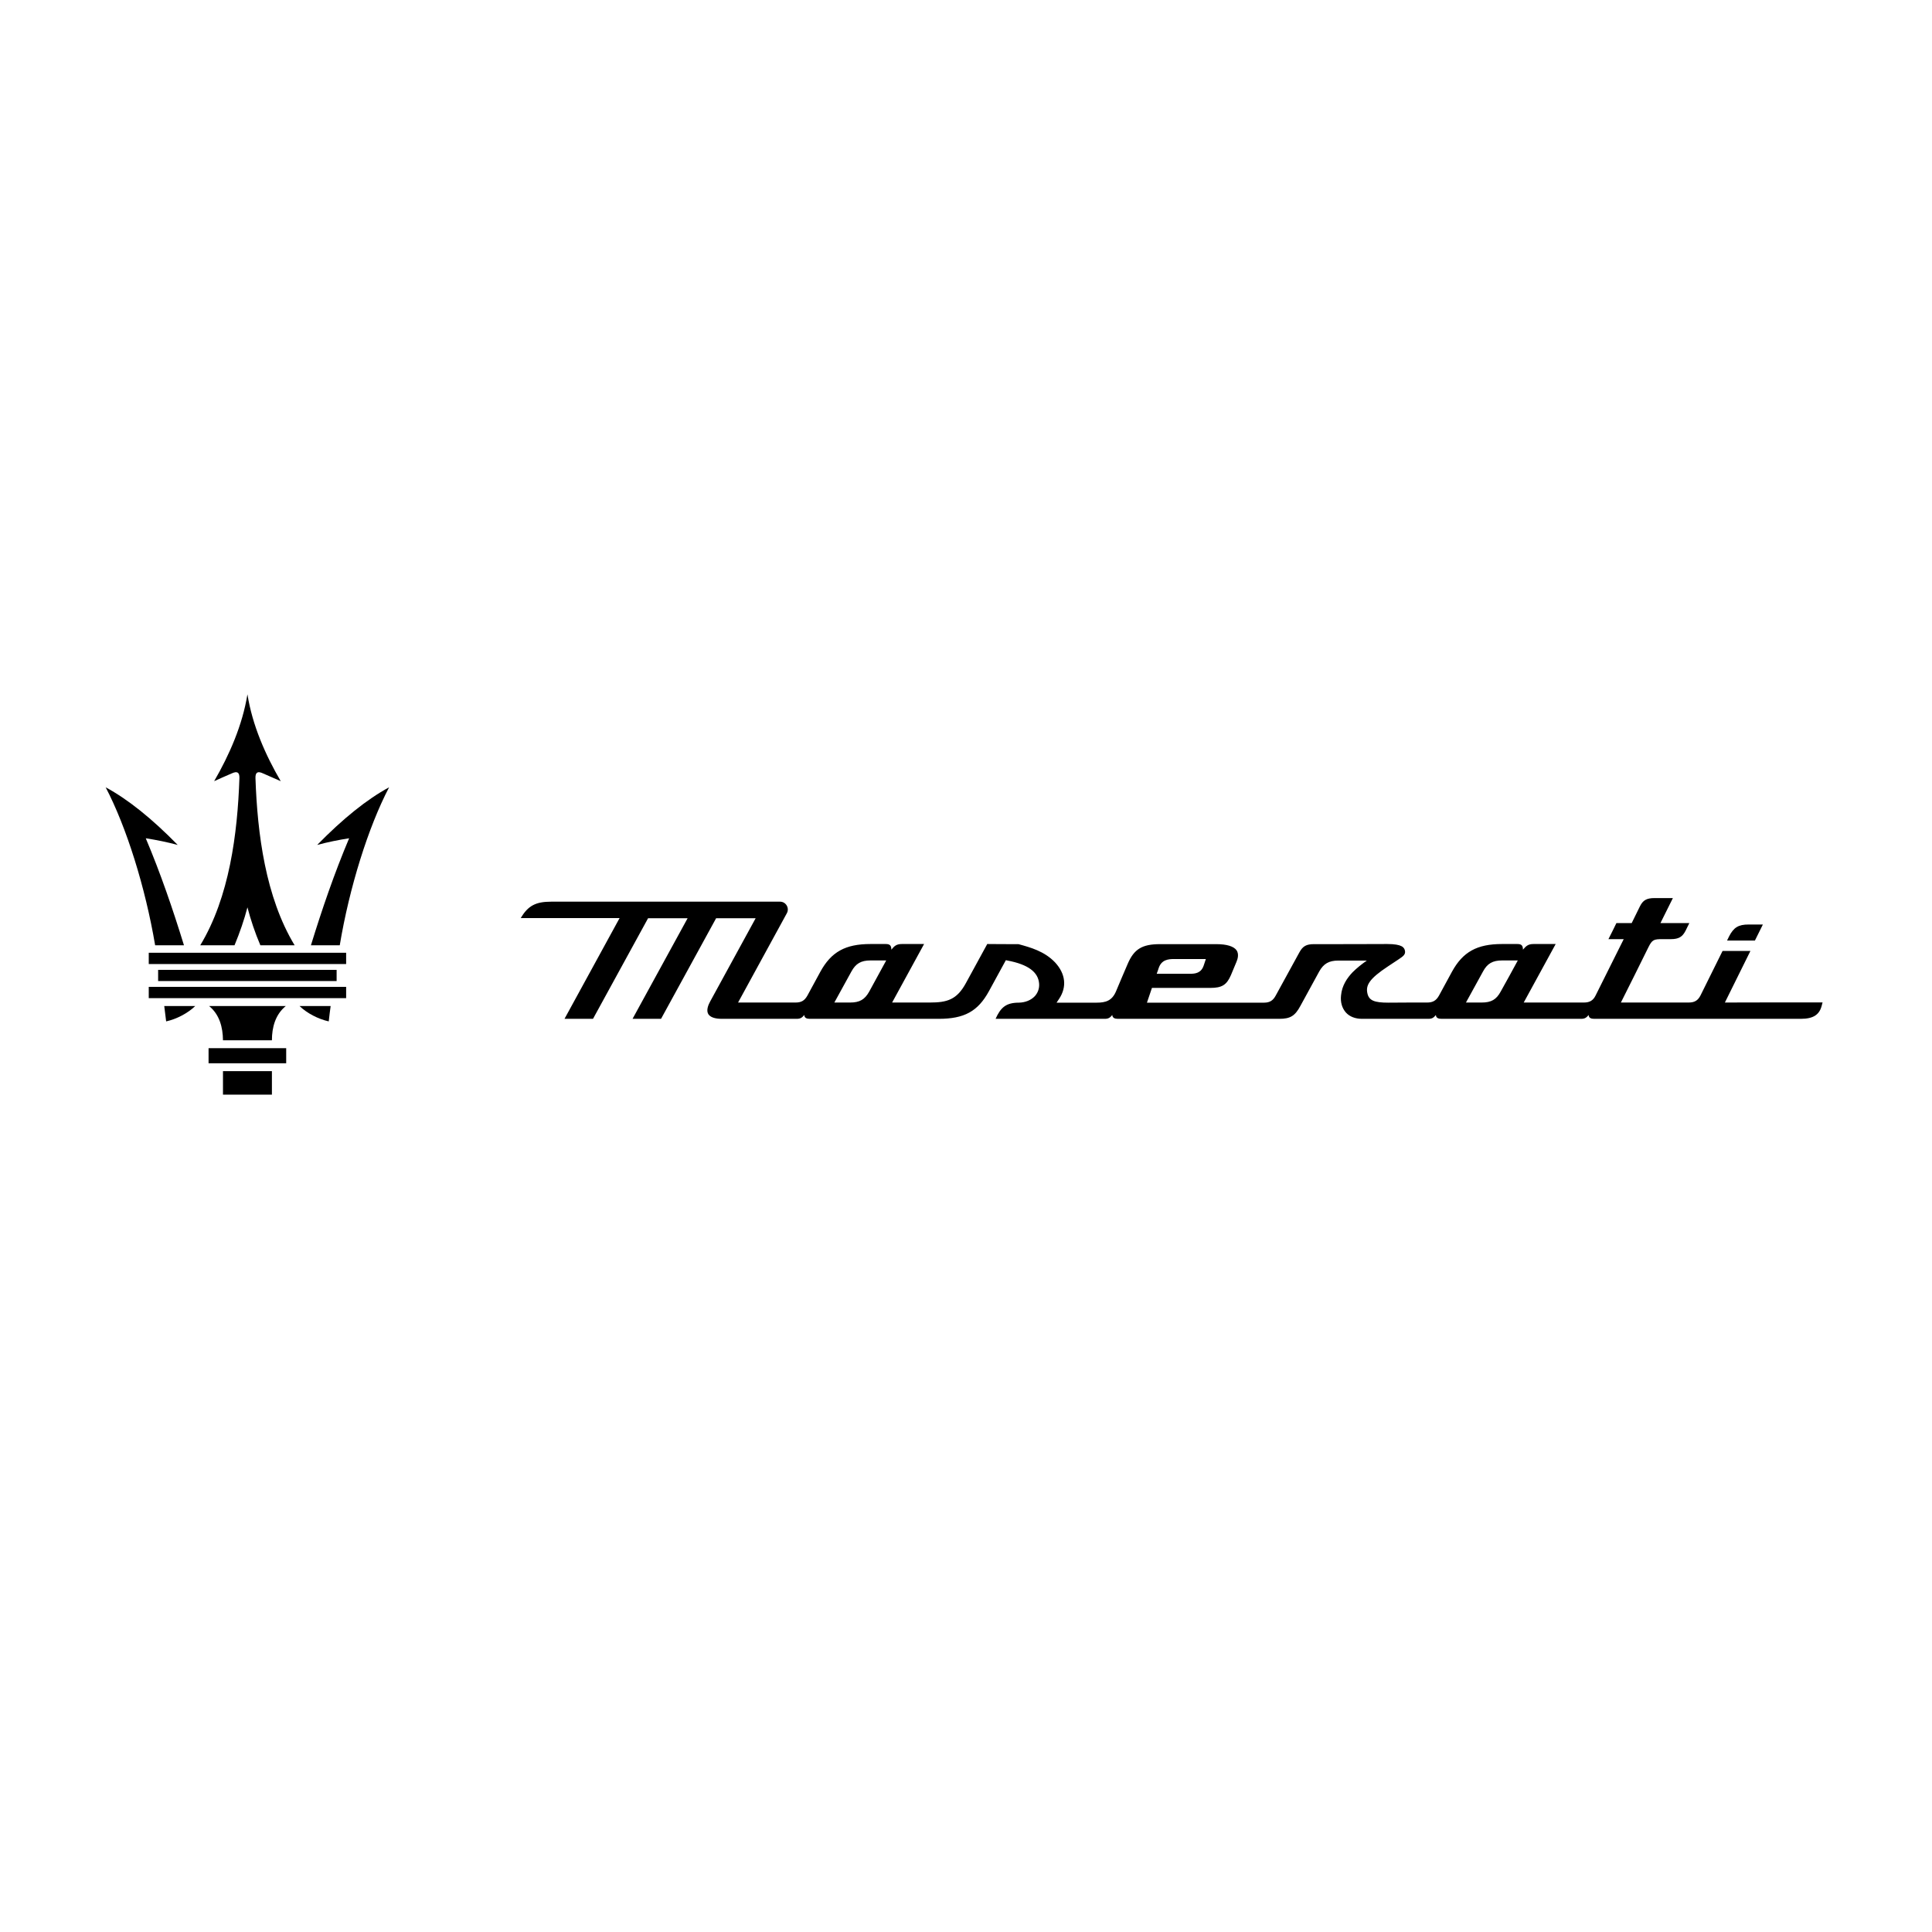 <svg width="512" height="512" viewBox="0 0 512 512" fill="none" xmlns="http://www.w3.org/2000/svg">
<path fill-rule="evenodd" clip-rule="evenodd" d="M465.071 249.256C462.621 249.256 460.138 249.256 457.688 249.256C457.859 248.882 458.029 248.542 458.199 248.202C459.424 245.787 460.682 245.005 463.404 245.005C464.663 245.005 465.921 245.005 467.18 245.005C466.5 246.4 465.785 247.828 465.071 249.256Z" fill="black"/>
<path fill-rule="evenodd" clip-rule="evenodd" d="M457.111 265.681C459.356 261.124 461.635 256.567 463.881 252.011C461.431 252.011 458.948 252.011 456.498 252.011C454.559 255.955 452.586 259.866 450.647 263.811C449.966 265.137 449.082 265.681 447.517 265.681C441.529 265.681 435.542 265.681 429.554 265.681C432.004 260.818 434.419 255.955 436.834 251.058C437.855 249.018 438.229 248.882 440.645 248.882C441.359 248.882 442.074 248.882 442.788 248.882C444.863 248.882 445.85 248.304 446.7 246.638C447.041 245.957 447.347 245.277 447.687 244.631C445.135 244.631 442.584 244.631 440.032 244.631C441.121 242.421 442.244 240.21 443.332 238C441.733 238 440.1 238 438.501 238C436.392 238 435.406 238.544 434.589 240.21C433.875 241.673 433.126 243.169 432.412 244.631C431.051 244.631 429.724 244.631 428.363 244.631C427.683 246.06 426.969 247.454 426.254 248.882C427.615 248.882 428.942 248.882 430.303 248.882C429.452 250.548 423.669 262.145 422.852 263.811C422.206 265.137 421.287 265.681 419.756 265.681C414.415 265.681 409.108 265.681 403.801 265.681C406.624 260.512 409.448 255.343 412.272 250.174C410.333 250.174 408.359 250.174 406.42 250.174C405.059 250.174 404.481 250.616 403.597 251.671C403.597 250.548 403.188 250.174 402.134 250.174C400.773 250.174 399.412 250.174 398.085 250.174C391.417 250.174 387.675 252.249 384.783 257.52C383.627 259.628 382.47 261.736 381.347 263.845C380.599 265.171 379.714 265.681 378.217 265.681C374.815 265.681 371.379 265.681 367.943 265.715C364.235 265.715 362.772 265.171 362.364 263.199C361.922 261.124 362.84 259.39 367.841 256.091C368.794 255.479 369.712 254.867 370.665 254.221C371.958 253.371 372.502 252.895 372.332 251.977C372.162 251.126 371.652 250.174 367.603 250.174C361.139 250.208 354.709 250.208 348.246 250.208C346.204 250.208 345.252 250.718 344.333 252.419C342.258 256.227 340.149 260.036 338.073 263.845C337.359 265.171 336.475 265.715 334.978 265.715C324.635 265.715 314.293 265.715 303.951 265.715C304.393 264.423 304.836 263.097 305.278 261.804C310.449 261.804 315.586 261.804 320.757 261.804C323.819 261.804 325.078 261.022 326.2 258.438C326.677 257.282 327.187 256.091 327.663 254.935C328.037 254.085 328.344 252.827 327.731 251.875C326.983 250.786 325.112 250.208 322.322 250.208C317.355 250.208 312.388 250.208 307.421 250.208C302.658 250.208 300.515 251.535 298.848 255.445C297.793 257.86 296.773 260.308 295.752 262.723C294.698 265.205 293.031 265.715 290.649 265.715C287.111 265.715 283.573 265.715 280.001 265.715C280.239 265.375 280.477 265.035 280.681 264.695C282.79 261.532 282.382 258.03 279.593 255.037C276.803 252.113 273.163 251.092 269.897 250.208C267.141 250.208 264.385 250.208 261.63 250.174C259.725 253.643 257.854 257.112 255.948 260.58C253.567 264.933 250.981 265.681 246.423 265.681C243.089 265.681 239.755 265.681 236.421 265.681C239.244 260.512 242.068 255.343 244.892 250.174C242.953 250.174 240.979 250.174 239.04 250.174C237.645 250.174 237.067 250.616 236.217 251.671C236.217 250.548 235.808 250.174 234.72 250.174C233.393 250.174 232.032 250.174 230.705 250.174C224.037 250.174 220.295 252.249 217.403 257.52C216.247 259.628 215.09 261.736 213.967 263.845C213.219 265.171 212.368 265.681 210.837 265.681C205.768 265.681 200.665 265.681 195.596 265.681C199.917 257.792 204.204 249.902 208.524 242.013C209.273 240.652 208.286 238.952 206.721 238.952C186.513 238.952 166.305 238.952 146.097 238.952C141.98 238.952 139.939 240.006 138 243.305C146.743 243.305 155.452 243.305 164.196 243.305C159.331 252.215 154.466 261.124 149.601 270C152.118 270 154.636 270 157.153 270C162.018 261.124 166.883 252.215 171.748 243.339C175.252 243.339 178.756 243.339 182.226 243.339C177.361 252.215 172.497 261.124 167.632 270C170.149 270 172.667 270 175.184 270C180.049 261.124 184.914 252.215 189.779 243.339C193.283 243.339 196.787 243.339 200.257 243.339C196.243 250.684 192.228 258.03 188.214 265.375C187.67 266.361 187.125 267.756 187.704 268.742C188.214 269.558 189.439 270 191.276 270C197.876 270 204.51 270 211.144 270C212.13 270 212.539 269.694 213.151 268.98C213.151 269.762 213.797 270 214.58 270C225.977 270 237.373 270 248.77 270C255.54 270 259.146 268.028 262.072 262.689C263.569 259.968 265.066 257.214 266.563 254.459C266.631 254.493 266.971 254.561 267.039 254.561C272.414 255.581 275.136 257.588 275.374 260.648C275.476 261.906 275.068 263.063 274.251 263.981C273.231 265.069 271.7 265.681 269.999 265.715C266.563 265.715 265.168 267.041 263.841 270C273.469 270 283.131 270 292.792 270C293.745 270 294.187 269.694 294.766 268.98C294.8 269.762 295.446 270 296.228 270C310.483 270 324.737 270 339.026 270C341.918 270 343.176 269.252 344.605 266.599C346.272 263.573 347.939 260.512 349.606 257.452C350.763 255.377 352.192 254.561 354.675 254.561C357.193 254.561 359.71 254.561 362.228 254.561C360.935 255.445 359.54 256.567 358.452 257.656C357.023 259.152 355.628 261.158 355.39 263.777C355.186 265.613 355.662 267.177 356.683 268.334C357.669 269.422 359.166 270 360.935 270C366.821 270 372.672 270 378.558 270C379.51 270 379.952 269.694 380.531 268.98C380.531 269.762 381.211 270 381.994 270C394.309 270 406.658 270 419.008 270C419.994 270 420.403 269.694 421.015 268.98C421.015 269.762 421.661 270 422.444 270C440.679 270 458.948 270 477.217 270C480.517 270 482.184 268.946 482.796 266.429C482.864 266.157 482.932 265.919 483 265.647C474.359 265.647 465.718 265.647 457.111 265.681ZM307.081 256.499C307.829 254.357 309.564 254.153 311.129 254.153C313.953 254.153 316.743 254.153 319.566 254.153C319.362 254.731 319.192 255.309 318.988 255.887C318.308 257.894 316.743 258.064 315.348 258.064C312.422 258.064 309.462 258.064 306.537 258.064C306.741 257.554 306.911 257.01 307.081 256.499ZM230.365 262.757C229.174 264.899 227.814 265.681 225.296 265.681C223.901 265.681 222.506 265.681 221.112 265.681C222.609 262.927 224.139 260.206 225.636 257.452C226.793 255.343 228.188 254.527 230.671 254.527C232.066 254.527 233.461 254.527 234.856 254.527C233.359 257.282 231.862 260.036 230.365 262.757ZM397.711 262.757C396.554 264.899 395.194 265.681 392.676 265.681C391.281 265.681 389.886 265.681 388.492 265.681C389.988 262.927 391.519 260.206 393.016 257.452C394.139 255.343 395.568 254.527 398.051 254.527C399.446 254.527 400.841 254.527 402.236 254.527C400.739 257.282 399.242 260.036 397.711 262.757Z" fill="black"/>
<path fill-rule="evenodd" clip-rule="evenodd" d="M55.273 281.777C55.273 280.444 55.273 279.111 55.273 277.778C58.731 277.778 62.154 277.778 65.576 277.778C68.999 277.778 72.421 277.778 75.844 277.778C75.844 279.111 75.844 280.444 75.844 281.777C72.421 281.777 68.999 281.777 65.576 281.777C62.154 281.777 58.731 281.777 55.273 281.777Z" fill="black"/>
<path fill-rule="evenodd" clip-rule="evenodd" d="M65.576 290.098C67.737 290.098 69.899 290.098 72.06 290.098C72.06 288.009 72.06 285.955 72.06 283.865C69.899 283.865 67.737 283.865 65.576 283.865C63.414 283.865 61.252 283.865 59.091 283.865C59.091 285.955 59.091 288.009 59.091 290.098C61.252 290.098 63.414 290.098 65.576 290.098Z" fill="black"/>
<path fill-rule="evenodd" clip-rule="evenodd" d="M59.091 275.687C59.055 272.265 58.19 268.878 55.416 266.609C58.803 266.609 62.189 266.609 65.576 266.609C68.962 266.609 72.349 266.609 75.735 266.609C72.961 268.878 72.06 272.265 72.06 275.687C69.899 275.687 67.737 275.687 65.576 275.687C63.414 275.687 61.252 275.687 59.091 275.687Z" fill="black"/>
<path fill-rule="evenodd" clip-rule="evenodd" d="M41.906 259.98C41.906 259.008 41.906 257.999 41.906 257.026C49.796 257.026 57.686 257.026 65.576 257.026C73.466 257.026 81.355 257.026 89.209 257.026C89.209 257.999 89.209 259.008 89.209 259.98C81.355 259.98 73.466 259.98 65.576 259.98C57.686 259.98 49.796 259.98 41.906 259.98Z" fill="black"/>
<path fill-rule="evenodd" clip-rule="evenodd" d="M44.032 270.68C46.806 270.067 49.76 268.518 51.741 266.609C49.003 266.609 46.265 266.609 43.527 266.609C43.708 267.942 43.852 269.311 44.032 270.68Z" fill="black"/>
<path fill-rule="evenodd" clip-rule="evenodd" d="M87.12 270.68C84.346 270.067 81.356 268.518 79.374 266.609C82.148 266.609 84.886 266.609 87.624 266.609C87.444 267.942 87.264 269.311 87.12 270.68Z" fill="black"/>
<path fill-rule="evenodd" clip-rule="evenodd" d="M41.114 250.505C38.52 235.158 33.512 219.162 28 208.642C33.944 211.848 40.285 216.964 47.094 223.917C44.248 223.161 41.438 222.584 38.628 222.152C42.555 231.447 45.797 240.922 48.751 250.505C46.193 250.505 43.672 250.505 41.114 250.505Z" fill="black"/>
<path fill-rule="evenodd" clip-rule="evenodd" d="M90.038 250.505C92.596 235.158 97.604 219.162 103.116 208.642C97.207 211.848 90.867 216.964 84.058 223.917C86.868 223.161 89.714 222.584 92.524 222.152C88.597 231.447 85.355 240.922 82.4 250.505C84.922 250.505 87.48 250.505 90.038 250.505Z" fill="black"/>
<path fill-rule="evenodd" clip-rule="evenodd" d="M39.421 255.477C39.421 254.468 39.421 253.459 39.421 252.487C48.139 252.487 56.858 252.487 65.576 252.487C74.295 252.487 83.013 252.487 91.731 252.487C91.731 253.459 91.731 254.468 91.731 255.477C83.013 255.477 74.295 255.477 65.576 255.477C56.858 255.477 48.139 255.477 39.421 255.477Z" fill="black"/>
<path fill-rule="evenodd" clip-rule="evenodd" d="M56.749 207.021C60.784 200.068 64.243 192.178 65.575 184C66.872 192.178 70.331 200.068 74.402 207.021C72.961 206.373 71.412 205.688 69.719 204.967C68.277 204.283 67.665 204.679 67.701 206.192C68.205 220.963 70.367 237.752 78.077 250.505C75.05 250.505 72.024 250.505 68.998 250.505C67.557 247.119 66.44 243.768 65.575 240.454C64.711 243.768 63.558 247.119 62.153 250.505C59.127 250.505 56.1 250.505 53.074 250.505C60.784 237.752 62.946 220.963 63.45 206.192C63.486 204.679 62.873 204.283 61.396 204.967C59.703 205.688 58.19 206.373 56.749 207.021Z" fill="black"/>
<path fill-rule="evenodd" clip-rule="evenodd" d="M39.421 264.52C39.421 263.511 39.421 262.538 39.421 261.53C48.139 261.53 56.858 261.53 65.576 261.53C74.295 261.53 83.013 261.53 91.731 261.53C91.731 262.538 91.731 263.511 91.731 264.52C83.013 264.52 74.295 264.52 65.576 264.52C56.858 264.52 48.139 264.52 39.421 264.52Z" fill="black"/>
</svg>
